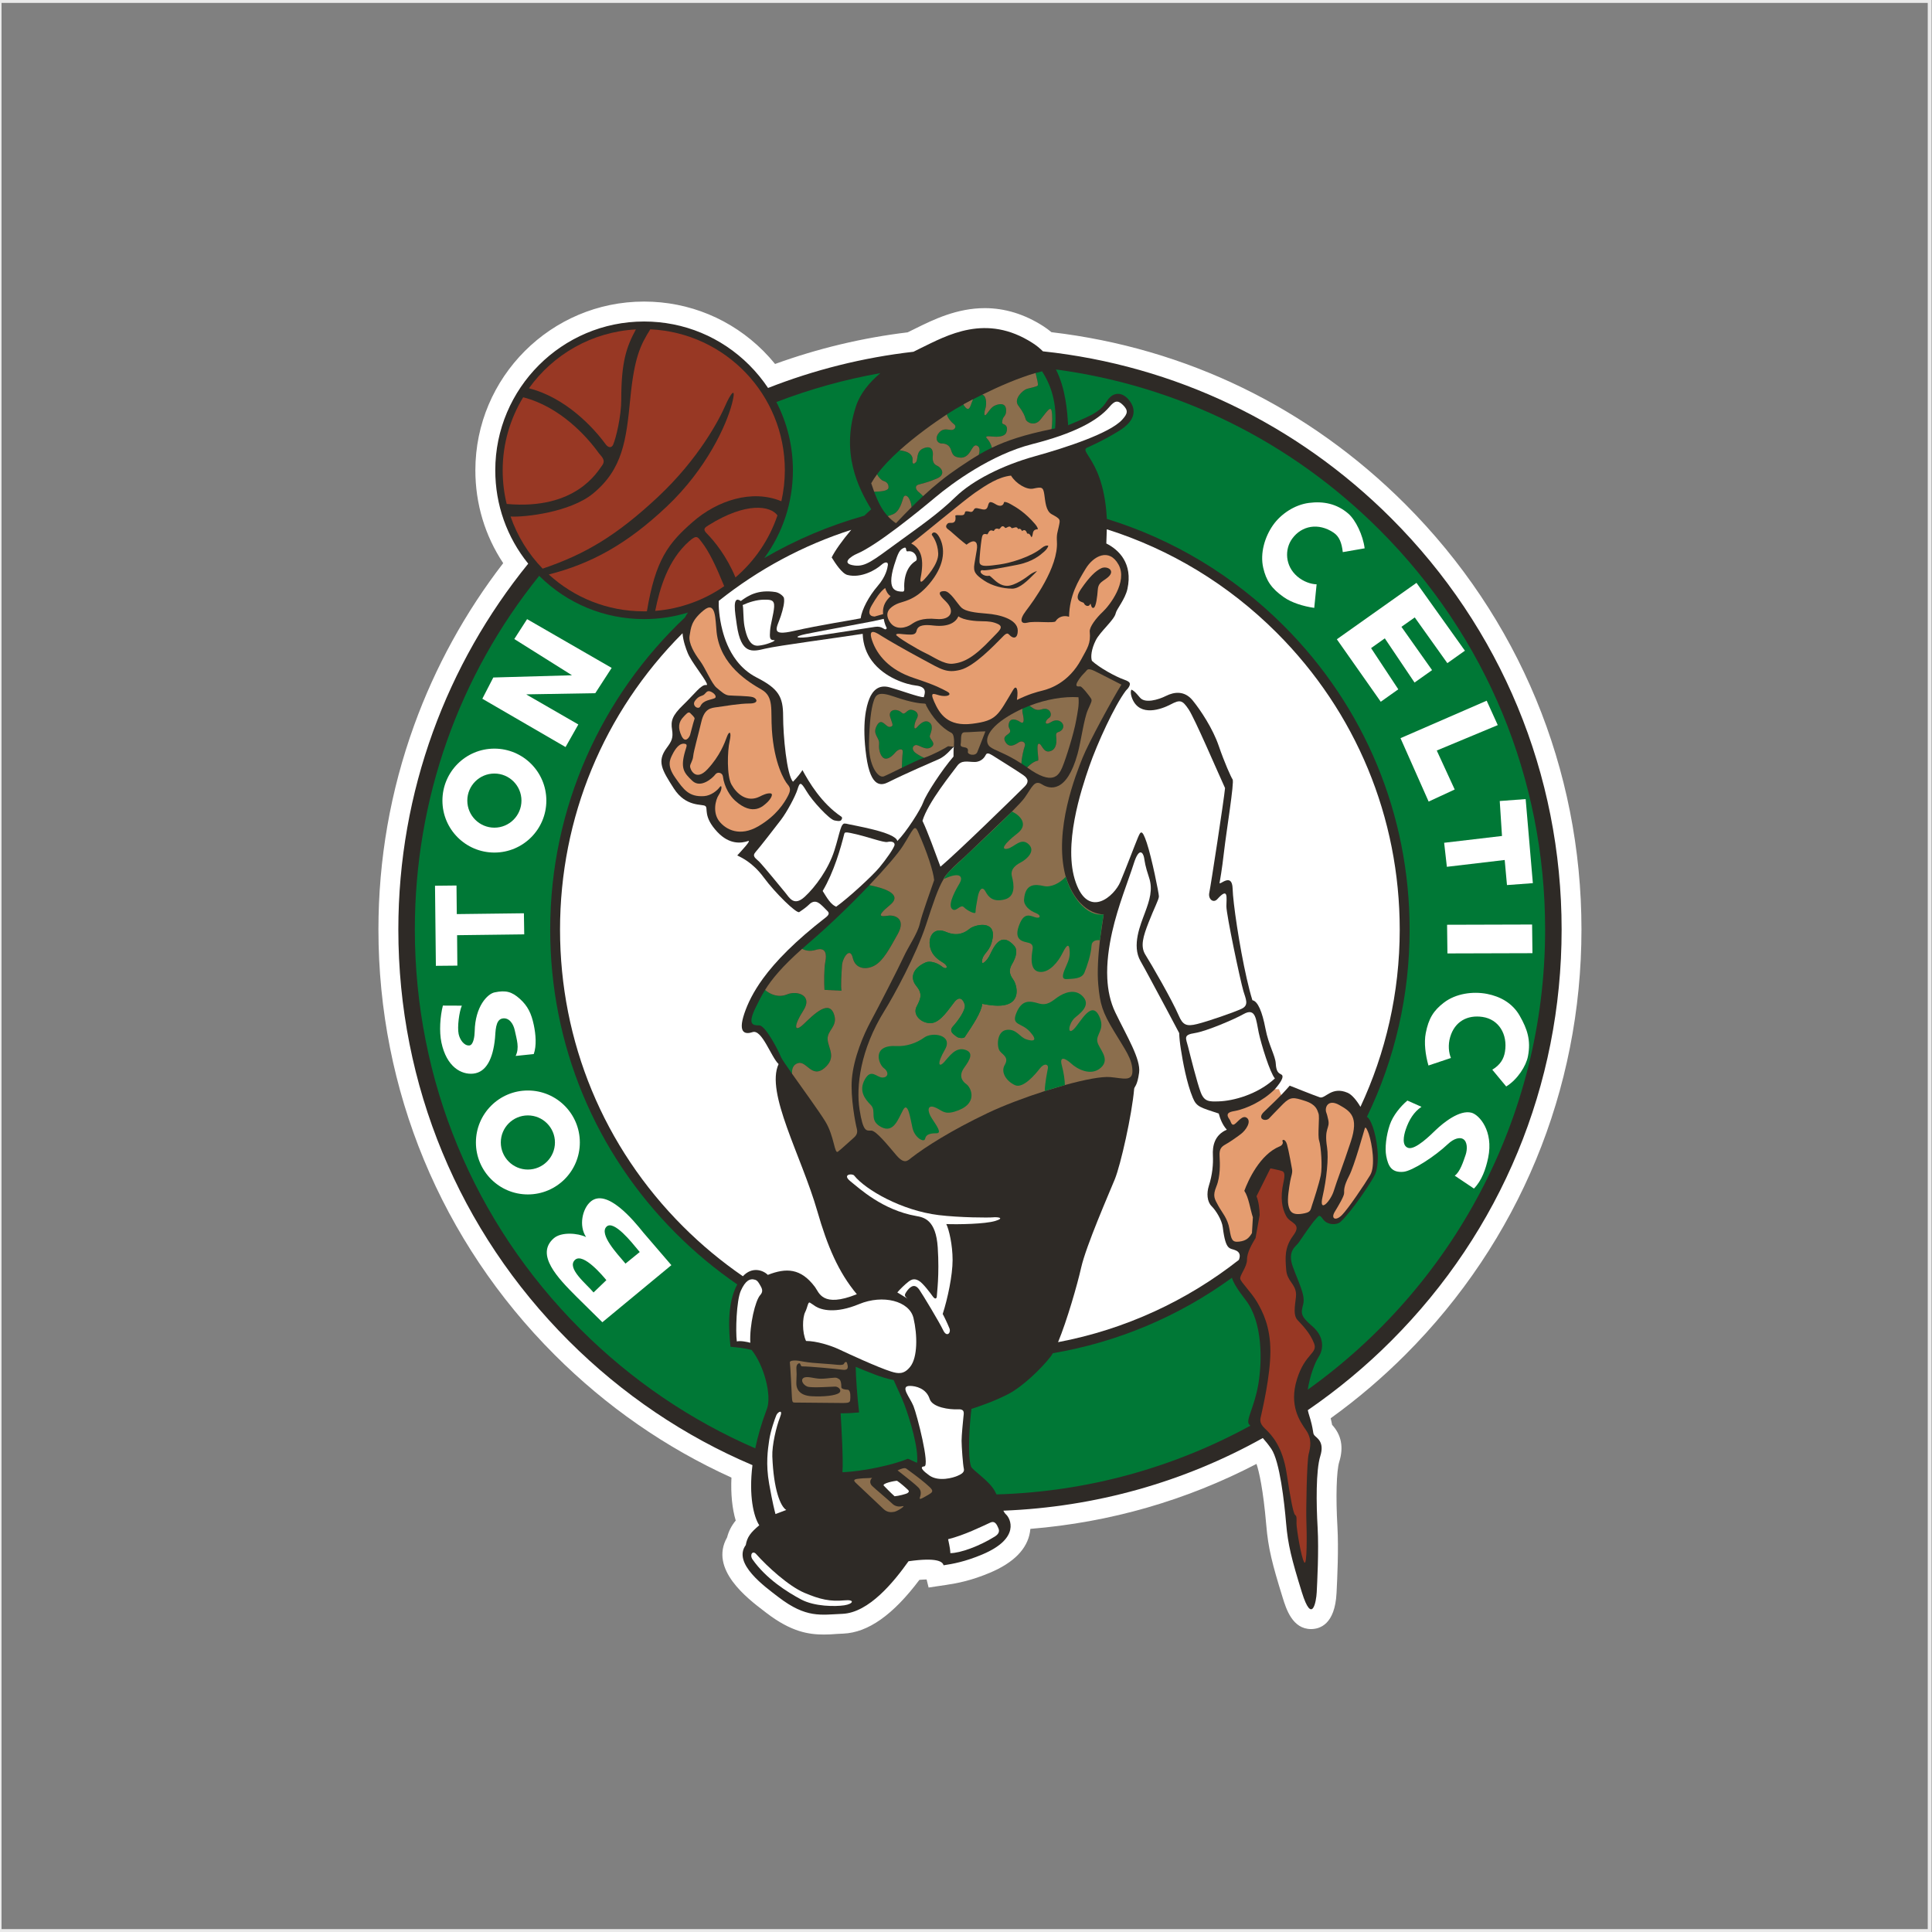 <?xml version="1.0" encoding="utf-8"?>
<!-- Generator: Adobe Illustrator 16.0.0, SVG Export Plug-In . SVG Version: 6.00 Build 0)  -->
<!DOCTYPE svg PUBLIC "-//W3C//DTD SVG 1.1//EN" "http://www.w3.org/Graphics/SVG/1.1/DTD/svg11.dtd">
<svg version="1.1" id="content" xmlns="http://www.w3.org/2000/svg" xmlns:xlink="http://www.w3.org/1999/xlink" x="0px" y="0px"
	 width="500px" height="500px" viewBox="0 0 500 500" enable-background="new 0 0 500 500" xml:space="preserve">
<rect x="0" y="0" width="500" height="500" fill="#808080" stroke="none"/>
<g id="bounds">
	<rect x="-0.1" y="0.25" fill="none" stroke="#EAEAEA" stroke-miterlimit="10" width="499.5" height="499.5"/>
</g>
<rect id="position" x="0.5" y="0.5" display="none" fill="none" stroke="#000000" width="499" height="499"/>
<g>
	<path fill="#FFFFFF" d="M213.245,423.017c-3.947,0-8.476-0.678-14.875-5.582l-0.572-0.438c-4.316-3.282-14.316-10.87-9.625-19.129
		c0.417-1.617,1.127-3.004,2.232-4.353c-0.923-3.095-1.303-6.919-1.109-11.114c-17.003-7.717-32.389-18.396-45.758-31.77
		c-29.407-29.403-45.6-68.494-45.6-110.076c0-18.133,3.108-35.912,9.235-52.836c5.467-15.104,13.221-29.213,23.055-41.974
		c-4.72-7.111-7.204-15.371-7.204-24.041c0-24.071,19.584-43.659,43.655-43.659c11.659,0,22.622,4.54,30.874,12.782
		c1.071,1.074,2.087,2.204,3.034,3.371c11.093-4.027,22.616-6.776,34.306-8.187l2.177-1.071c4.436-2.188,10.541-5.195,17.795-5.195
		c5.219,0,10.314,1.575,15.148,4.677c0.732,0.476,1.438,0.994,2.107,1.55c34.893,4.102,66.533,19.478,91.558,44.502
		c29.403,29.405,45.603,68.497,45.603,110.075c0,41.582-16.197,80.672-45.603,110.077c-5.964,5.969-12.449,11.486-19.302,16.42
		c0.176,0.702,0.289,1.26,0.369,1.697c2.426,2.632,3.021,5.834,1.848,9.598c-0.714,2.29-0.91,9.141-0.473,16.663
		c0.34,5.87-0.051,13.726-0.197,16.683l-0.031,0.623c-0.417,8.084-4.313,9.291-6.597,9.291c-4.812,0-6.432-5.222-7.304-8.021
		c-2.77-8.915-3.777-12.893-4.283-18.892c-0.783-9.168-1.863-13.875-2.527-15.83c-18.239,9.479-37.894,15.129-58.523,16.812
		c-0.025,0.285-0.057,0.566-0.107,0.849c-0.732,4.382-4.221,7.914-10.359,10.503c-4.73,1.997-8.337,2.708-11.248,3.141l-4.622,0.688
		l-0.521-2.089c-0.546,0.008-1.164,0.046-1.857,0.104c-6.835,9.09-13.295,13.645-19.719,13.913c-0.528,0.019-1.022,0.05-1.509,0.075
		C215.399,422.96,214.331,423.017,213.245,423.017z"/>
	<path fill="#FFFFFF" d="M404.146,240.563c0-40.206-15.666-78.001-44.092-106.432c-24.561-24.557-56.101-39.572-90.143-43.208
		c-0.789-0.787-1.676-1.512-2.682-2.155c-12.055-7.75-22.108-1.993-29.08,1.396c-0.502,0.243-1.088,0.534-1.748,0.871
		c-13.127,1.501-25.743,4.704-37.629,9.368c-1.404-2.103-3.028-4.088-4.853-5.92c-7.275-7.271-16.944-11.28-27.231-11.28
		c-21.234,0-38.511,17.279-38.511,38.516c0,8.896,3.004,17.335,8.523,24.156c-21.003,25.88-33.609,58.839-33.609,94.694
		c0,40.206,15.656,78.005,44.088,106.434c13.888,13.881,30.01,24.717,47.555,32.172c-0.979,7.955,0.314,13.354,1.764,15.565
		c-2.212,1.86-3.141,3.028-3.491,5.117c-3.491,4.771,5.001,10.823,8.489,13.495c7.171,5.498,10.943,4.54,16.521,4.307
		c6.893-0.287,13.382-8.375,17.107-13.611c7.445-1.047,8.837,0.115,9.072,1.045c2.33-0.345,5.584-0.93,10.005-2.793
		c10.053-4.232,7.212-9.42,6.17-10.352c-0.271-0.238-0.49-0.576-0.711-0.987c23.871-0.938,46.742-7.402,67.152-18.799
		c0.724,0.802,1.463,1.728,2.202,2.799c2.206,3.257,3.366,13.843,3.834,19.311s1.396,9.19,4.071,17.804
		c2.672,8.611,3.727,2.332,3.846,0c0.112-2.328,0.58-10.702,0.232-16.758c-0.354-6.047-0.468-14.771,0.695-18.497
		c1.162-3.715-0.93-4.65-1.516-5.348c-0.588-0.702,0-0.935-1.517-5.702c-0.079-0.268-0.151-0.544-0.204-0.825
		c7.654-5.254,14.895-11.237,21.595-17.946C388.48,318.574,404.146,280.775,404.146,240.563z"/>
	<path fill="#2E2A26" d="M404.146,240.563c0-40.206-15.666-78.001-44.092-106.432c-24.561-24.557-56.101-39.572-90.143-43.208
		c-0.789-0.787-1.676-1.512-2.682-2.155c-12.055-7.75-22.108-1.993-29.08,1.396c-0.502,0.243-1.088,0.534-1.748,0.871
		c-13.127,1.501-25.743,4.704-37.629,9.368c-1.404-2.103-3.028-4.088-4.853-5.92c-7.275-7.271-16.944-11.28-27.231-11.28
		c-21.234,0-38.511,17.279-38.511,38.516c0,8.896,3.004,17.335,8.523,24.156c-21.003,25.88-33.609,58.839-33.609,94.694
		c0,40.206,15.656,78.005,44.088,106.434c13.888,13.881,30.01,24.717,47.555,32.172c-0.979,7.955,0.314,13.354,1.764,15.565
		c-2.212,1.86-3.141,3.028-3.491,5.117c-3.491,4.771,5.001,10.823,8.489,13.495c7.171,5.498,10.943,4.54,16.521,4.307
		c6.893-0.287,13.382-8.375,17.107-13.611c7.445-1.047,8.837,0.115,9.072,1.045c2.33-0.345,5.584-0.93,10.005-2.793
		c10.053-4.232,7.212-9.42,6.17-10.352c-0.271-0.238-0.49-0.576-0.711-0.987c23.871-0.938,46.742-7.402,67.152-18.799
		c0.724,0.802,1.463,1.728,2.202,2.799c2.206,3.257,3.366,13.843,3.834,19.311s1.396,9.19,4.071,17.804
		c2.672,8.611,3.727,2.332,3.846,0c0.112-2.328,0.58-10.702,0.232-16.758c-0.354-6.047-0.468-14.771,0.695-18.497
		c1.162-3.715-0.93-4.65-1.516-5.348c-0.588-0.702,0-0.935-1.517-5.702c-0.079-0.268-0.151-0.544-0.204-0.825
		c7.654-5.254,14.895-11.237,21.595-17.946C388.48,318.574,404.146,280.775,404.146,240.563z"/>
	<path fill="#007836" d="M218.022,381.011c5.593-0.229,13.382-1.975,16.931-3.489c0.466,0.123,1.219,0.588,2.384,1.052
		c0.46-3.725-1.921-11.461-3.26-15.015c-0.886-2.354-1.747-3.952-2.791-6.397c-3.142-0.584-7.041-2.269-9.828-3.434
		c0,2.217,0.404,7.973,0.874,11.809c-1.161,0.113-2.792,0.23-4.778,0.23C217.789,369.96,218.261,377.52,218.022,381.011z"/>
	<path fill="#007836" d="M323.314,368.681c-1.051-1.048,1.281-4.311,2.324-10.355c1.043-6.043,1.159-16.175-3.257-21.873
		c-2.149-2.771-3.192-4.521-3.558-5.77c-13.783,10.021-29.572,16.674-46.356,19.527c-0.198,0.354-0.396,0.664-0.585,0.9
		c-2.438,3.145-7.209,7.677-10.701,9.541c-3.49,1.857-7.562,3.254-9.772,3.959c-0.464,3.721-1.068,12.029-0.112,14.891
		c0.354,1.043,4.654,3.608,6.163,6.4c0.158,0.291,0.298,0.576,0.437,0.854c23.74-0.688,46.078-7.051,65.703-17.793
		C323.505,368.864,323.397,368.763,323.314,368.681z"/>
	<path fill="#007836" d="M357.042,137.147c-22.938-22.938-52.149-37.306-83.767-41.528c2.525,5.012,2.925,10.77,3.154,14.438
		c4.533-1.98,8.021-3.028,9.893-6.052c1.857-3.025,4.423-2.442,6.047-0.234c1.63,2.21,1.63,5.001-2.674,7.677
		c-4.303,2.679-7.441,3.957-8.385,4.426c-0.93,0.462-0.106,1.277,0.941,3.024c1.039,1.744,3.701,6.055,4.184,15.123
		c0,0.087,0.006,0.179,0.006,0.266c17.104,5.263,32.781,14.65,45.795,27.663c21.005,21.001,32.572,48.936,32.572,78.641
		c0,17.062-3.832,33.532-11.051,48.45c0.96,0.492,2.27,3.873,2.71,8.326c0.233,2.326,0.117,4.886-0.578,6.515
		c-0.698,1.629-6.189,9.869-8.966,12.33c-1.042,0.935-3.494,0.818-4.537-0.693c-1.041-1.514-1.157-0.701-1.977,0.109
		c-0.815,0.818-3.604,4.888-4.299,5.937c-0.699,1.047-3.029,2.096-1.52,6.285c1.52,4.188,3.258,7.323,2.684,9.652
		c-0.586,2.324-0.814,3.025,2.317,5.704c3.147,2.667,3.033,5.927,1.634,8.021c-0.875,1.312-2.244,4.812-2.781,8.419
		c37.152-26.55,61.432-70.031,61.432-119.087C399.879,201.501,384.661,164.767,357.042,137.147z"/>
	<path fill="#007836" d="M189.054,348.55c-0.411-3.938-1.006-11.062,1.75-16.143c-5.612-3.857-10.924-8.254-15.844-13.18
		c-21.002-21.004-32.569-48.928-32.569-78.639c0-31.809,13.421-60.535,34.9-80.821c0.201-0.436,0.462-0.847,0.771-1.245
		c-3.633,1.119-7.454,1.7-11.368,1.7c-10.248,0-19.885-3.974-27.151-11.196c-20.848,25.873-32.184,57.837-32.184,91.541
		c0,39.062,15.214,75.796,42.839,103.42c13.245,13.242,28.585,23.617,45.263,30.848c0.645-3.109,1.608-6.521,3.019-10.225
		c1.281-3.381-0.698-11.171-3.96-15.247C192.777,348.901,190.57,348.668,189.054,348.55z"/>
	<path fill="#007836" d="M227.836,96.567c-9.235,1.632-18.237,4.145-26.91,7.485c2.792,5.396,4.277,11.411,4.277,17.66
		c0,8.282-2.604,16.168-7.411,22.72c8.048-4.688,16.731-8.405,25.892-10.967c0.595-0.58,1.189-1.142,1.788-1.66
		c-3.374-5.587-7.915-14.545-3.955-26.642C222.632,101.755,225.082,98.89,227.836,96.567z"/>
	<path fill="#FFFFFF" d="M286.314,140.651c3.259,1.63,6.898,5.174,5.467,11.751c-0.582,2.679-2.818,5.25-3.027,6.287
		c-0.344,1.744-4.008,4.707-5.174,7.032c-1.156,2.31-1.333,4.277-1.002,5.269c0.004,0.013,0.01,0.019,0.01,0.028
		c1.857,1.744,6.047,4.072,8.371,4.888c1.82,0.638,1.693,1.124,0.936,2.325c1.283,0.113,1.939,0.902,3.146,2.33
		c1.279,1.514,4.65,0.582,6.742-0.467c2.098-1.05,4.77-1.402,6.867,1.162c2.092,2.56,5.232,7.329,6.748,11.747
		c1.517,4.419,3.141,8.021,3.605,8.724c0.468,0.701-1.629,13.496-2.217,18.619c-0.582,5.119-1.043,7.338-1.16,8.146
		c-0.117,0.815,3.258-2.906,3.377,1.511c0.083,3.529,1.738,14.838,3.645,23.215c0.477,2.127,0.98,4.066,1.473,5.643
		c1.405,0.232,2.556,3.023,3.374,7.326c0.813,4.308,2.559,6.984,2.675,9.08c0.117,2.092,0.702,2.439,1.396,2.789
		c0.7,0.353,0.469,1.398-1.633,3.838c0.477,0.35,1.164,1.057,1.633,1.512c0.588-0.581,2.211-2.438,2.211-2.438
		s6.402,2.561,7.797,3.023c1.396,0.467,3.056-2.979,7.213-1.169c1.141,0.499,2.396,2.079,3.295,3.634
		c6.515-13.945,10.166-29.479,10.166-45.857c0-29.021-11.307-56.309-31.822-76.83c-12.523-12.522-27.562-21.602-43.984-26.784
		C286.4,138.573,286.314,140.086,286.314,140.651z"/>
	<path fill="#FFFFFF" d="M319.938,323.657c-1.621-0.81-2.684,0.365-3.488-6.047c-0.229-1.86-1.74-4.309-2.899-5.465
		c-1.17-1.162-1.306-3.342-0.708-5.238c0.929-2.912,1.168-5.582,1.052-7.91c-0.122-2.324,0.35-5.23,3.608-6.635
		c-1.166-1.273-1.748-2.902-2.096-4.182c-4.771-1.574-5.726-1.713-6.69-4.021c-1.624-3.87-2.628-9.532-3.106-12.61
		c-0.244-1.521-0.398-2.932-0.438-4.193c-1.531-2.896-4.923-9.313-7.545-14.135c-0.967-1.813-1.838-3.386-2.463-4.486
		c-2.328-4.068,0-9.42,1.162-12.566c1.16-3.137,2.098-5.927,1.042-9.072c-1.042-3.138-1.042-3.842-1.278-5.119
		c-0.23-1.279-1.279-2.903-2.67,1.513c-1.4,4.419-4.078,10.94-5.592,17.687c-0.859,3.838-1.457,8.016-1.26,12.049
		c0.152,3.074,0.766,6.063,2.069,8.777c3.029,6.283,6.632,12.104,6.163,15.592c-0.465,3.485-1.225,3.606-1.279,4.188
		c-0.58,6.748-3.49,19.662-5,23.383c-1.514,3.721-7.441,17.215-8.726,22.924c-0.979,4.361-3.668,13.709-5.968,19.258
		c17.41-3.292,33.369-10.74,46.789-21.292C321.019,325.069,320.952,324.163,319.938,323.657z"/>
	<path fill="#8B6E4D" d="M244.211,227.487c-1.498,2.502-2.68,6.143-4.544,11.822c-2.559,7.797-8.355,18.416-10.763,22.275
		c-6.269,10.071-7.384,19.605-6.452,25.547c0.924,5.895,1.742,5.463,3.023,5.463c1.281,0,4.419,3.95,6.516,6.4
		c2.093,2.438,2.911,1.395,3.956,0.578c3.365-2.619,10.122-6.979,19.663-11.518c4.065-1.936,9.488-3.99,14.771-5.689l5.203-1.549
		c5.084-1.408,9.525-2.27,11.781-2.065c3.32,0.298,5.818,1.279,5.705-1.751c-0.117-3.021-1.744-5.115-4.771-10.125
		c-3.021-4.997-3.607-6.979-4.074-12.096c-0.287-3.229-0.029-7.424,0.437-11.461l0.967-6.688c0,0-6.471,0.424-9.793-9.688
		c-0.037-0.107-0.067-0.213-0.101-0.319c-3.099-11.846,2.795-26.409,4.42-30.479c1.629-4.074,7.912-15.529,10.066-18.963
		c-1.162-0.586-4.246-2.148-5.935-3.03c-1.687-0.867-2.619-1.279-3.083-0.632c-0.471,0.632-1.049,0.988-1.86,2.147
		c-1.631,2.334-0.233,1.976,0.23,1.976c0.461,0,2.444,2.562,2.793,3.147c0.348,0.578,0,1.04-0.813,2.9
		c-1.068,2.438-1.744,8.022-2.675,11.403c-2.823,10.217-7.215,9.192-9.192,7.91c-1.983-1.283-2.56,0.694-4.535,3.487
		c-0.476,0.663-1.661,1.938-3.223,3.507l-11.96,11.459C244.267,226.427,244.211,227.487,244.211,227.487z"/>
	<path fill="#007836" d="M258.863,260.255c-2.098,0.115-4.656-0.475-4.656-0.475c-0.234,2.215-2.377,5.383-4.535,8.618
		c-0.232,0.341-1.51,0.341-2.096-0.12c-0.579-0.471-2.206-1.283-0.928-2.676c1.281-1.396,3.374-4.303,3.028-5.584
		c-0.351-1.281-1.278-2.446-2.676-0.703c-1.398,1.746-3.604,5.354-6.05,5.469c-2.444,0.119-4.884-2.094-3.723-4.303
		c1.165-2.211,1.513-3.374-0.114-5.355c-1.627-1.975-1.019-4.514,2.442-6.049c1.049-0.461,2.905,0,4.191,1.045
		c1.276,1.053,1.976,0,0.229-1.045c-1.747-1.043-3.142-2.328-3.371-4.65c-0.219-2.211,1.161-4.533,4.189-3.26
		c3.021,1.282,4.885,0.23,6.167-0.809c1.276-1.049,6.729-2.357,5.931,2.445c-0.584,3.479-2.207,3.605-2.679,5.461
		c-0.461,1.855,0.931,0.696,1.744-0.695c0.813-1.398,2.678-7.113,6.515-2.795c0.937,1.046,0.59,2.795-0.574,4.771
		c-1.162,1.978-0.232,3.144,0.461,4.188C263.053,254.782,264.67,259.927,258.863,260.255z"/>
	<path fill="#FFFFFF" d="M190.64,170.99c1.284,1.675,2.966,3.21,5.162,4.337c5.701,2.904,6.868,4.998,6.868,10
		c0,5.004,0.929,15.245,2.559,16.984c1.044-1.045,2.213-2.555,2.442-3.021c1.627,3.021,4.911,8.621,10.119,12.1
		c0.354,0.233,0.197,1.521,1.049,1.744c1.747,0.463,13.029,2.211,13.381,4.532c2.33-2.325,6.05-8.147,6.75-10.122
		c0.698-1.968,4.771-8.258,7.795-11.748c0-1.396,0-2.213,0.113-2.559c-0.815,0.697-2.09,2.441-3.957,3.253
		c-1.862,0.819-8.375,3.608-13.03,5.937c-1.626,0.814-4.534,1.748-5.7-6.748c-1.164-8.489,0-12.914,0.812-14.889
		c0.817-1.98,2.331-3.725,5.238-2.91c2.908,0.812,7.557,2.562,8.837,2.562c0.234-0.931,1.049-2.681-2.089-3.03
		c-2.236-0.246-8.061-1.908-11.367-6.422c-1.336-1.81-2.262-4.104-2.361-6.953c-6.629,1.046-21.875,3.029-25.249,3.841
		c-3.371,0.815-6.23,1.507-7.328-6.163c-0.466-3.261-1.281-7.796,1.045-6.17c1.863-1.396,4.439-3.036,8.958-2.322
		c0.831,0.129,1.859,0.824,2.183,1.469c0.253,1.131-0.229,2.973-0.783,4.695c-1.006,3.118-2.966,5.352,3.375,3.898
		c6.634-1.522,15.061-2.792,17.274-3.26c0.291-2.268,2.154-5.759,4.367-8.317c2.22-2.569,2.559-4.654,2.678-5.469
		c0.11-0.809-0.649-0.992-1.75,0c-1.281,1.162-5.118,3.491-8.724,2.562c-1.398-0.357-3.142-3.03-4.069-4.535
		c0.763-1.597,2.69-4.361,5.062-7.143c-12.387,3.973-23.98,10.174-34.293,18.397c-0.068,1.289,0.1,4.29,0.954,7.594
		C187.529,165.323,188.587,168.327,190.64,170.99z"/>
	<path fill="#FFFFFF" d="M198.712,329.938c4.772-1.857,8.531-1.771,12.211,3.146c1.049,1.396,1.864,5.466,10.825,1.857
		c-4.772-5.699-7.631-12.456-10.236-21.521c-4.124-14.322-13.44-30.604-10.014-38.041c-1.971-1.871-4.3-9.08-6.742-8.265
		c-1.644,0.55-3.957,0.581-2.098-4.888c0.842-2.459,2.222-5.438,4.83-9.015c3.187-4.362,8.224-9.608,16.347-15.887
		c0.699-0.585,0.818-1.032,0.35-1.507c-0.815-0.812-1.63-1.747-2.442-2.211c-0.82-0.471-1.631-0.234-2.33,0.464
		c-0.698,0.7-1.864,1.514-2.559,1.974c-0.698,0.471-6.285-4.994-9.193-8.959c-2.905-3.953-5.933-5.229-6.861-5.695
		c1.161-1.283,3.791-4.059,2.791-3.728c-1.744,0.585-4.803,0.972-7.913-2.324c-3.839-4.071-2.326-6.171-3.145-6.747
		c-0.815-0.584-5.004,0.352-8.143-4.535c-3.143-4.891-4.399-7.016-1.859-10.477c1.281-1.741,1.744-2.559,1.398-4.768
		c-0.354-2.215,0-3.604,2.905-6.402c2.908-2.785,4.655-5.344,5.933-5.117c1.016,0.189-1.925-3.506-3.707-6.306
		c-0.463-0.751-0.846-1.421-1.062-1.952c-0.46-1.128-1.188-3.064-1.359-5.149c-20.438,20.506-31.699,47.734-31.699,76.696
		c0,29.025,11.303,56.307,31.826,76.824c4.813,4.815,10.002,9.108,15.496,12.889C194.65,327.707,197.48,328.712,198.712,329.938z"/>
	<path fill="#983824" d="M136.891,100.486c9.54,2.442,16.686,10.153,19.823,14.456c0.799,1.096,1.63,0.935,1.98,0.117
		c0.739-1.728,2.088-7.331,2.088-11.633c0-9.773,1.34-13.638,3.786-18.173C153.158,85.876,143.147,91.744,136.891,100.486z"/>
	<path fill="#983824" d="M131.128,130.422c17.918,1.626,23.493-8.383,24.654-9.896c1.162-1.512-0.232-2.442-0.815-3.259
		c-3.096-4.334-10.028-12.004-19.571-14.45c-3.345,5.519-5.305,11.966-5.305,18.888
		C130.091,124.711,130.446,127.628,131.128,130.422z"/>
	<path fill="#983824" d="M202.213,129.719c-7.56-3.141-16.53-0.236-22.929,5.352c-6.402,5.581-9.653,9.869-11.866,23.135
		c-0.272,0.006-0.543,0.006-0.818,0.006c-9.479,0-18.087-3.608-24.576-9.537c10.937-2.787,20.153-7.789,30.512-17.565
		c10.356-9.773,15.472-21.172,16.87-26.527c1.398-5.35-0.586-2.211-1.63,0.231c-1.621,3.781-6.982,13.961-17.566,23.854
		c-10.587,9.888-18.727,14.767-29.776,18.494c-3.691-3.791-6.532-8.385-8.302-13.489c3.725,0.229,15.451-1.12,21.325-5.933
		c7.718-6.331,8.609-13.847,9.656-24.553c1.045-10.701,2.617-13.884,5.176-17.958c19.38,0.883,34.825,16.874,34.825,36.47
		C203.113,124.462,202.796,127.14,202.213,129.719z"/>
	<path fill="#983824" d="M201.204,133.381c-1.744-2.443-7.964-3.617-17.848,2.559c-0.93,0.584-1.571,0.989-0.464,2.093
		c2.089,2.096,5.236,6.06,7.449,11.406C195.283,145.21,199.083,139.676,201.204,133.381z"/>
	<path fill="#983824" d="M187.424,151.701c-2.09-5.118-3.837-8.839-5.813-11.398c-1.068-1.377-1.278-1.976-3.259-0.229
		c-5.498,4.853-7.621,12.205-8.785,18.021C176.172,157.564,182.279,155.283,187.424,151.701z"/>
	<path fill="#E59D70" d="M177.42,192.544c-1.51-0.473-2.671,1.274-3.374,2.672c-0.698,1.396-1.51,2.908,0.703,6.045
		c2.208,3.152,3.581,5.019,7.446,4.777c1.86-0.12,3.487-1.518,4.067-2.332c0.584-0.809,0.701,0.588-0.228,1.984
		c-0.929,1.39-1.627,4.648,0.114,6.857c1.747,2.209,5.353,4.07,10.122,1.285c4.772-2.797,6.751-6.174,7.563-7.684
		c0.815-1.518,0.815-2.211,0-3.143c-0.812-0.935-3.489-5.363-4.069-14.082c-0.35-5.236,0.583-8.607-2.679-10.463
		c-3.254-1.871-10.711-6.271-11.632-14.896c-0.347-3.264-0.117-8.261-3.375-5.588c-3.26,2.676-3.26,4.536-3.606,6.514
		c-0.352,1.983,1.281,4.656,2.676,6.521c1.393,1.856,3.025,5.934,4.306,6.979c1.278,1.046,2.09,1.854,3.14,1.979
		c1.049,0.113,5.238,0.113,6.279,0.465c1.049,0.352,1.63,1.631-0.929,1.631c-2.557,0-6.514,0.693-8.261,0.929
		c-1.744,0.229-3.371,0.347-4.186,3.847c-0.818,3.479-1.981,7.557-2.096,8.836c-0.114,1.277-0.812,1.975-0.812,2.676
		c0,0.697,1.393,4.072,4.535,0.697c3.137-3.373,4.418-6.744,5-8.377c0.583-1.629,1.281-1.399,0.699,1.158
		c-0.579,2.562-0.754,8.963,0.465,11.178c1.315,2.367,3.97,4.816,7.334,3.141c0.7-0.354,1.861-0.936,2.792-0.821
		c0.931,0.12-0.175,1.75-0.993,2.451c-0.812,0.694-3.488,3.659-8.198-0.589c-1.167-1.041-2.779-3.373-3.14-6.275
		c-0.121-0.936-1.401-1.285-1.978-0.471c-0.588,0.814-3.727,3.725-5.936,1.63c-2.213-2.095-3.128-3.254-1.859-7.677
		C177.534,193.591,177.99,192.716,177.42,192.544z"/>
	<path fill="#E59D70" d="M179.75,186.028c-0.502,1.504-0.932,3.486-1.161,4.188c-0.234,0.695-1.282,2.215-2.213,0.23
		c-0.925-1.975-0.88-3.534,0.582-5.004c0.466-0.465,1.159-1.395,1.632-0.934C179.052,184.979,179.867,185.677,179.75,186.028z"/>
	<path fill="#E59D70" d="M184.984,180.677c-0.958,0.476-3.005,0.476-3.721,2.088c-0.469,1.051-2.325-0.108-1.396-1.396
		c0.927-1.278,1.63-1.162,2.211-1.521c0.583-0.338,0.817-1.383,1.978-0.81C185.217,179.628,185.454,180.442,184.984,180.677z"/>
	<path fill="#E59D70" d="M261.648,123.087c-3.252,0.346-6.275,2.33-9.308,4.421c-3.026,2.091-13.957,11.284-16.519,13.142
		c2.676,1.399,3.374,4.189,2.445,8.845c-0.207,1.03,0,1.396,0.7,0.695c0.698-0.695,3.956-4.183,3.843-6.976
		c-0.12-2.792-1.401-4.423-1.635-4.772c-0.229-0.352,0.932-1.747,2.216,1.161c1.278,2.905,0.926,6.981-2.908,11.521
		c-3.84,4.534-6.865,4.414-8.495,5.229c-1.624,0.818-3.254,2.095-1.745,4.536c1.512,2.448,4.42,1.517,5.584,0.702
		s2.791-1.747,6.519-1.396c3.72,0.344,4.958-2.019,2.445-4.536c-0.818-0.815-2.911-2.679-0.353-2.679
		c1.516,0,3.374,3.374,4.421,4.309c1.049,0.929,3.375,1.279,6.519,1.513c3.142,0.228,8.022,1.396,8.022,4.42
		c0,1.857-1.002,2.4-2.332,0.928c-0.518-0.581-1.264,0.338-1.855,0.929c-1.979,1.98-7.038,7.339-10.644,8.264
		c-3.606,0.931-4.946-0.115-9.717-2.675c-4.77-2.56-9.187-5.118-10.464-5.933c-1.278-0.815-3.96-2.68-2.679,1.045
		c1.281,3.719,4.426,7.562,10.707,9.654c6.282,2.09,7.211,2.789,8.604,3.483c1.398,0.704,0.586,1.403-1.276,1.165
		c-1.618-0.197-3.375-1.621-1.978,1.516c1.398,3.143,3.488,6.514,9.896,5.701c6.391-0.81,6.578-2.17,10.58-8.836
		c0.693-1.168,1.398-0.349,0.938,2.674c3.137-1.516,4.877-1.979,6.74-2.448c1.867-0.466,6.7-2.095,9.893-8.021
		c1.631-3.028,2.508-4.067,2.213-7.214c-0.112-1.172,1.629-3.491,3.377-5.121c1.746-1.624,6.512-7.796,4.074-12.213
		c-2.449-4.421-6.52-2.211-8.498,1.049c-1.977,3.257-4.188,6.862-4.308,12.447c-1.396-0.461-2.817,0.051-3.487,1.163
		c-0.349,0.581-5.473-0.117-7.215,0.348c-1.744,0.467-2.318-0.584-0.463-3.026c1.865-2.442,8.416-11.291,8.024-17.916
		c-0.114-1.976,0.147-2.344,0.468-3.838c0.402-1.922,0.588-1.955-1.807-3.262c-1.551-0.852-1.65-3.272-1.924-5.121
		c-0.291-1.973-0.67-1.982-2.896-1.51C265.693,126.81,262.93,125.177,261.648,123.087z"/>
	<path fill="#E59D70" d="M248.042,159.497c-0.64,1.454-2.396,2.85-6.46,2.389c-2.035-0.234-4.023-0.259-4.363,1.336
		c-0.23,1.108-1.155,1.042-2.444,0.989c-1.337-0.061-2.791-0.405-2.853,0.063c-0.058,0.461,5.708,3.892,7.622,4.764
		c1.922,0.878,4.719,2.951,6.981,2.735c3.028-0.29,5.661-1.781,10.12-6.513c1.844-1.95,3.313-2.97,1.569-3.785
		c-1.185-0.549-2.385-0.695-3.955-0.695C252.693,160.78,249.32,160.547,248.042,159.497z"/>
	<path fill="#E59D70" d="M226.342,159.561c-1.572-0.063-1.743-1.226-0.695-2.97c1.041-1.744,2.035-3.371,3.433-4.422
		c0.229,0.758,0.701,1.688,1.395,2.094c-0.929,0.988-2.158,2.224-1.929,4.672L226.342,159.561z"/>
	<g>
		<path fill="#2E2A26" d="M261.756,152.332c-1.996,0-4.958-0.651-7.085-2.094c-2.146-1.473-2.866-2.183-2.485-4.351
			c0.229-1.344,0.352-2.072,0.432-2.563c0.064-0.359,0.101-0.602,0.15-0.87c0.184-1.022,0.119-1.695-0.186-2.057
			c-0.164-0.197-0.391-0.299-0.661-0.299c-0.45,0-1.03,0.283-1.792,0.867c-1.226-0.922-2.39-1.954-3.254-2.716
			c-0.667-0.596-1.151-1.022-1.453-1.226c-0.241-0.16-0.534-0.417-0.565-0.734c-0.025-0.24,0.099-0.499,0.379-0.777
			c0.164-0.165,0.38-0.2,0.679-0.2l0.136,0.003h0.139c0.207,0,0.599,0,0.853-0.297c0.25-0.287,0.311-0.771,0.197-1.562
			c0.008-0.049,0.091-0.133,0.619-0.133c0.139,0,0.284,0.003,0.427,0.009c0.155,0.006,0.3,0.013,0.433,0.013
			c0.301,0,0.487-0.032,0.625-0.099c0.258-0.126,0.33-0.379,0.371-0.571c0.068-0.251,0.095-0.358,0.492-0.358
			c0.228,0,0.529,0.049,0.896,0.142c0.066,0.016,0.133,0.025,0.196,0.025c0.378,0,0.564-0.3,0.701-0.517l0.062-0.111
			c0.151-0.226,0.291-0.346,0.617-0.346c0.071,0,0.166,0.007,0.256,0.022c0.315,0.055,0.594,0.12,0.84,0.181
			c0.334,0.081,0.629,0.155,0.888,0.155c0.685,0,0.899-0.517,1.002-0.905c0.208-0.787,0.367-1.022,0.688-1.022
			c0.276,0,0.692,0.171,1.237,0.504c0.478,0.298,0.884,0.444,1.231,0.444c0.544,0,0.916-0.336,1.035-0.929
			c0-0.016,0.015-0.055,0.164-0.055c0.346,0,0.955,0.231,1.592,0.605l0.316,0.182c1.09,0.621,3.354,1.912,5.944,4.93
			c0.592,0.689,0.76,1.216,0.722,1.336c-0.014-0.003-0.025-0.003-0.041-0.003c-0.048,0-0.106,0.009-0.162,0.019
			c-0.396,0.062-0.99,0.152-1.11,1.145c-0.067,0.547-0.24,0.87-0.325,0.919c0-0.018-0.085-0.079-0.205-0.324
			c-0.158-0.314-0.367-0.63-0.72-0.63c-0.076,0-0.14,0.013-0.183,0.025c-0.026-0.042-0.063-0.123-0.132-0.291
			c-0.055-0.153-0.229-0.619-0.659-0.619c-0.209,0-0.382,0.117-0.504,0.201c-0.021,0.014-0.048,0.033-0.064,0.046
			c-0.071-0.17-0.249-0.602-0.67-0.602c-0.104,0-0.196,0.027-0.266,0.052c-0.031,0.006-0.062,0.019-0.087,0.022
			c0-0.009-0.03-0.055-0.079-0.161c-0.082-0.188-0.252-0.296-0.474-0.296c-0.164,0-0.335,0.056-0.524,0.114
			c-0.201,0.062-0.365,0.111-0.492,0.111c-0.101,0-0.127-0.033-0.15-0.071c-0.158-0.295-0.398-0.336-0.523-0.336
			c-0.203,0-0.394,0.099-0.578,0.197c-0.144,0.074-0.311,0.164-0.42,0.164c-0.027,0-0.09,0-0.185-0.12
			c-0.065-0.081-0.256-0.331-0.536-0.331c-0.277,0-0.443,0.221-0.574,0.404l-0.063,0.074c-0.132,0.179-0.222,0.244-0.328,0.244
			c-0.048,0-0.097-0.01-0.151-0.032c-0.149-0.058-0.283-0.083-0.402-0.083c-0.404,0-0.588,0.295-0.688,0.454
			c-0.096,0.159-0.114,0.162-0.146,0.162c-0.025,0-0.09-0.003-0.202-0.055c-0.146-0.065-0.277-0.098-0.399-0.098
			c-0.466,0-0.662,0.408-0.796,0.673c-0.131,0.278-0.188,0.349-0.272,0.349c-0.028,0-0.055-0.003-0.09-0.012
			c-0.187-0.051-0.338-0.071-0.472-0.071c-0.655,0-0.743,0.556-0.846,1.145c-0.013,0.101-0.032,0.21-0.056,0.327
			c-0.162,0.941-0.584,4.837-0.521,5.839c0.058,0.932,1.274,0.932,1.731,0.932c0.863,0,2.045-0.158,3.502-0.364
			c2.865-0.397,8.129-1.982,10.853-4.25c0.701-0.583,1.24-0.643,1.438-0.643c0.166,0,0.252,0.038,0.266,0.057
			c0.027,0.139-0.307,0.877-0.988,1.457c-0.07,0.059-0.146,0.124-0.23,0.201c-0.85,0.747-2.836,2.5-6.846,3.281
			c-3.838,0.749-7.373,1.418-8.563,1.418c-0.16,0-0.231-0.013-0.263-0.019c-0.069-0.019-0.133-0.025-0.195-0.025
			c-0.198,0-0.354,0.095-0.41,0.262c-0.079,0.212,0.038,0.471,0.335,0.718c0.373,0.315,0.915,0.508,1.429,0.508
			c0.157,0,0.312-0.016,0.467-0.054c0.135,0.006,0.558,0.398,0.867,0.682c0.825,0.777,2.07,1.946,3.726,1.946
			c2.073,0,5.075-2.23,5.944-2.918c0.396-0.31,1.308-0.771,1.828-0.923c-0.089,0.108-0.223,0.259-0.431,0.471l-0.149,0.152
			c-1.912,1.918-3.888,3.892-5.812,3.946C261.914,152.332,261.84,152.332,261.756,152.332L261.756,152.332z"/>
	</g>
	<path fill="#2E2A26" d="M286.314,149.726c-1.344,0.954-2.094,1.279-2.211,2.91c-0.113,1.627-0.438,4.404-1.041,4.653
		c-0.797,0.325-0.686-1.51-0.932-0.935c-0.355,0.818-1.346,0.471-1.637-0.288c-0.126-0.329-3.021-0.294-0.697-3.667
		c2.105-3.055,3.727-4.654,5.234-5.352C286.549,146.353,289.107,147.745,286.314,149.726z"/>
	<path fill="#E59D70" d="M343.265,287.997c-0.536-1.365,0.405-3.664,3.314-2.038c2.909,1.634,5.117,3.03,3.028,9.431
		c-2.096,6.396-3.604,10.115-4.419,12.795c-0.815,2.674-3.958,6.048-2.909,1.512c1.046-4.533,1.605-10.021,1.159-12.795
		c-0.811-5.118,0.835-4.818,0.298-7.155C343.564,289.021,343.457,288.483,343.265,287.997z"/>
	<path fill="#E59D70" d="M354.262,293.524c0.838,2.516,1.744,8.26,0.347,10.584c-1.396,2.326-5.699,8.723-7.323,10.355
		c-1.633,1.628-2.91,0.93-1.873-0.818c1.052-1.74,2.447-4.065,2.447-4.885c0-0.814-0.116-1.742,1.277-4.422
		c1.396-2.672,3.84-11.634,4.076-12.33C353.439,291.314,354.027,292.827,354.262,293.524z"/>
	<path fill="#E59D70" d="M324.244,315.046c-0.699-2.092-1.049-5.117-2.212-6.861c0.929-2.561,3.997-9.439,9.191-11.521
		c0.575-0.229,0.931-0.817,0.698-1.276c-0.232-0.473,0.695-0.815,1.16,0.809c0.467,1.633,1.281,6.287,1.281,6.287
		c0.229,1.045-0.233,1.854-0.469,3.26c-0.229,1.396-0.812,4.533-0.465,6.16c0.346,1.629,0.931,2.795,4.188,2.097
		c1.637-0.354,1.517-0.821,1.975-2.217c0.473-1.394,1.75-5.353,2.215-7.563c0.47-2.207,0.062-7.619-0.405-9.01
		c-0.467-1.396,0.18-6.113-0.176-7.041c-0.348-0.936-0.581-2.322-3.489-3.258c-2.909-0.932-3.721-1.163-5.699,0.812
		c-1.98,1.979-2.676,2.789-3.607,3.725c-0.932,0.928-3.257,0.113-1.277-1.744c1.975-1.857,3.842-3.725,4.416-4.314l-0.578-1.51
		h-1.055c-3.143,3.146-7.322,5.004-10.12,5.59c-1.05,0.217-3.024,0.35-1.628,2.211c0.354,0.471,0.467,1.752,1.279,1.283
		c0.814-0.474,2.092-2.562,3.255-1.633c1.169,0.926-0.226,3.145-1.63,4.189c-1.391,1.045-2.904,2.088-3.956,2.668
		c-1.042,0.588-1.627,1.17-1.51,3.031c0.116,1.855,0.23,5.232-0.815,7.795c-1.052,2.562-0.467,3.258,0.469,5.002
		c0.93,1.744,2.444,3.26,2.905,6.049c0.47,2.79,0.698,3.492,2.562,3.258c1.863-0.229,2.562-1.043,3.26-2.211L324.244,315.046z"/>
	<path fill="#983824" d="M324.939,320.397c-0.812,1.396-2.214,3.605-2.214,5.588c0,1.979-1.975,4.075-1.741,5.004
		c0.232,0.929,2.792,3.375,4.312,5.93c1.504,2.562,3.479,6.4,3.479,12.797c0,6.404-2.092,15.123-2.325,16.286
		c-0.233,1.169-0.81,2.103,0.937,3.729c1.743,1.632,4.535,4.652,5.584,11.513c1.049,6.867,1.744,10.475,2.215,10.826
		c0.474,0.352,0.348,0.929,0.348,2.208c0,1.282,1.162,8.61,1.977,10.015c0.815,1.396,0.694-7.914,0.582-10.592
		c-0.117-2.676,0.112-15.471,0.58-17.329c0.468-1.863,0.929-3.961-0.697-6.282c-1.627-2.329-4.42-6.402-2.32-13.146
		c2.091-6.755,5.465-6.628,4.416-9.309c-1.051-2.68-2.906-4.534-4.305-6.047c-1.397-1.517-0.29-5.118-0.348-6.634
		c-0.119-2.799-2.33-3.264-2.562-6.4c-0.231-3.146-0.464-5.697,1.86-8.84c2.328-3.143-0.812-3.027-1.86-5.004
		c-1.052-1.977-1.606-4.624-0.696-8.725c0.465-2.094,0.232-2.68-0.354-2.907c-0.575-0.233-3.025-0.701-3.025-0.701l-3.6,7.216
		c0.584,1.396,0.812,3.49,0.812,4.885L324.939,320.397z"/>
	<g>
		<path fill="#FFFFFF" d="M291.318,178.812c-2.867,3.822-7.328,13.5-9.422,19.546c-2.098,6.056-6.865,20.475-3.488,30.015
			c3.367,9.541,10.006,3.487,11.521-0.12c1.51-3.601,3.842-9.771,4.527-11.395c0.703-1.634,1.053-2.562,2.332,1.28
			c1.279,3.84,3.134,13.025,3.134,13.842s-1.278,3.146-2.666,6.748c-1.396,3.605-2.212,6.168-0.819,8.379
			c1.398,2.211,6.869,11.634,8.609,15.703c1.05,2.445,1.977,2.908,4.771,2.209c2.792-0.689,9.54-3.023,11.519-3.953
			c1.98-0.928,1.048-2.562,0.465-4.533c-0.877-3.014-4.414-19.781-4.414-21.986c0-2.212,0.596-5.111-2.331-1.865
			c-1.043,1.164-2.438,0-2.095-1.629c0.354-1.631,3.842-24.32,4.078-27.104c-1.98-4.311-7.797-17.918-9.421-20.363
			c-1.637-2.439-2.215-2.559-4.659-1.275c-2.438,1.275-7.899,3.242-9.892-1.396c-0.344-0.82-0.926-2.679,0.468-2.913l-1.043-0.35
			C292.488,177.647,291.667,178.345,291.318,178.812z"/>
		<path fill="#FFFFFF" d="M321.796,262.466c-2.164,1.238-9.53,4.412-12.558,4.887c-3.109,0.479-2.332,1.275-1.75,3.604
			c0.581,2.326,2.328,9.308,3.26,11.746c0.933,2.449,2.209,2.408,4.65,2.332c3.725-0.112,10.008-1.744,14.541-5.935
			c-1.279-1.517-3.521-8.765-4.184-11.864C325.055,263.97,325.055,260.603,321.796,262.466z"/>
		<path fill="#FFFFFF" d="M255.133,195.335c-0.225,0.469-1.04,1.863-2.902,1.863c-1.854,0-3.374-0.588-4.538,1.045
			c-1.158,1.625-7.56,9.422-8.958,14.188c1.398,2.912,3.261,8.153,4.655,11.873c4.536-3.838,19.021-17.976,21.752-20.711
			c1.049-1.043,1.164-1.972-0.346-3.021c-1.514-1.058-7.098-4.542-8.025-5.124C255.843,194.866,255.373,194.866,255.133,195.335z"/>
		<path fill="#FFFFFF" d="M218.492,215.812c-0.896,3.582-2.673,9.889-5.587,14.771c1.161,1.86,2.096,3.49,3.491,4.075
			c3.257-2.325,9.422-8.031,11.166-10.129c1.748-2.092,3.958-5.227,3.958-5.934c0-0.693-0.812-0.93-1.858-0.693
			c-1.047,0.229-5.356-1.488-9.539-2.326C218.955,215.345,218.607,215.345,218.492,215.812z"/>
		<path fill="#FFFFFF" d="M215.936,212.323c-1.281-0.26-5.704-5.004-7.214-7.562c-1.515-2.562-1.747-2.332-2.33-0.467
			c-0.581,1.86-2.791,5.934-4.302,7.91c-1.517,1.971-5.467,7.096-6.518,8.262c-1.052,1.166,0,1.627,0.931,2.562
			c0.932,0.929,5.704,6.74,6.749,8.023c1.047,1.278,2.211,3.604,4.998,1.045c2.798-2.562,6.168-7.211,7.687-11.981
			c1.51-4.772,1.621-7.278,2.902-6.979l0.058-0.996l-0.346-0.578l-0.696-0.582c0.172,0.404,0.172,0.754-0.115,1.221
			C217.442,212.665,216.511,212.431,215.936,212.323z"/>
	</g>
	<g>
		<path fill="#FFFFFF" d="M287.131,105.289c-3.134,3.701-9.427,6.977-20.01,9.653c-10.588,2.679-20.712,10.122-25.015,13.729
			c-4.309,3.603-15.159,12.486-20.357,14.656c-1.398,0.583-4.368,2.555-0.583,3.025c2.789,0.35,4.766-1.281,10.818-5.702
			c6.053-4.42,10.746-7.609,15.36-12.093c4.308-4.192,12.091-8.149,20.472-10.474c8.377-2.33,19.382-5.985,22.567-9.427
			c1.517-1.627,1.634-2.443,0.24-3.84C289.227,103.426,288.414,103.774,287.131,105.289z"/>
		<path fill="#FFFFFF" d="M233.731,141.876c-0.91,0.498-1.278,1.044-2.327,4.417c-1.041,3.374-0.93,5.352-0.057,6.167
			c0.63,0.594,1.565,0.642,2.034,0.642c0.346,0,0.698,0.117,0.643-0.875c-0.064-0.991-0.126-5.202,3.022-7.095
			c0.585-0.35-0.075-2.788-2.149-2.442C234.197,142.808,234.898,141.238,233.731,141.876z"/>
	</g>
	<g>
		<path fill="#FFFFFF" d="M197.781,155.195c1.632,0,2.679,0,2.563,1.857c-0.114,1.861-0.932,4.42-1.049,6.17
			c-0.117,1.744-0.117,2.441,0.935,2.441c1.038,0-1.518,1.046-2.911,1.28c-1.396,0.23-3.546,1.033-4.655-4.888
			c-0.348-1.86-0.228-4.77-0.463-5.468C193.711,155.893,195.792,155.195,197.781,155.195z"/>
		<path fill="#FFFFFF" d="M228.706,160.161c0.432,2.35,1.075,2.306,0.605,2.65c-0.465,0.348-0.951-0.881-2.852-0.581
			c-1.802,0.291-16.459,2.562-17.508,2.675c-3.254,0.348-3.433-0.177-0.404-0.814c3.025-0.638,14.088-2.654,17.388-3.314
			L228.706,160.161z"/>
	</g>
	<g>
		<path fill="#FFFFFF" d="M211.047,338.081c1.511,0.93,5.118,1.977,11.284-0.58c6.165-2.562,13.026-0.816,14.078,3.602
			c1.044,4.427,1.087,10.126-0.815,12.566c-1.632,2.092-3.141,1.863-5.002,1.281c-3.377-1.061-11.169-4.652-13.379-5.705
			c-2.213-1.049-5.936-2.207-8.612-2.207c-1.049-2.215-0.932-6.051-0.232-7.453c0.701-1.396,0.701-2.793,1.281-2.438
			C210.232,337.503,211.047,338.081,211.047,338.081z"/>
		<path fill="#FFFFFF" d="M235.481,358.673c1.51,0,4.244,0.64,5.117,3.38c0.695,2.214,5.23,2.782,7.21,2.674
			c1.977-0.112,1.63,0.929,1.514,2.092c-0.115,1.163-0.466,4.654-0.466,6.046c0,1.404,0.346,6.284,0.583,7.216
			c0.232,0.929-0.583,1.403-1.63,1.864c-1.042,0.467-4.885,1.627-7.327-0.117c-1.284-0.922-2.794-2.215-1.281-2.328
			c1.515-0.117-1.856-13.268-2.788-15.594C235.481,361.585,232.796,358.673,235.481,358.673z"/>
		<path fill="#FFFFFF" d="M195.456,331.214c0.624,0.209,0.935,0.821,1.398,1.629c0.469,0.815,0.624,1.521-0.114,2.329
			c-1.281,1.405-2.791,7.797-2.562,12.337c-0.812-0.232-2.556-0.585-3.488-0.348c-0.349-2.566-0.115-10.584,1.045-13.146
			C192.896,331.46,194.058,330.753,195.456,331.214z"/>
		<path fill="#FFFFFF" d="M195.688,402.186c2.898,3.261,8.379,8.265,12.448,10.015c4.077,1.737,6.751,2.318,10.355,1.971
			c2.917-0.282,2.325,0.932,0,1.283c-2.327,0.344-7.677,0.344-11.164-1.517c-3.494-1.864-9.029-5.306-12.567-10.354
			C193.945,402.416,194.761,401.144,195.688,402.186z"/>
		<path fill="#FFFFFF" d="M256.301,394.042c-2.359,1.074-6.744,3.26-10.933,4.303c0.46,2.1,0.58,3.029,0.58,3.607
			c2.556,0,7.487-1.791,11.519-4.303c0.936-0.588,1.279-1.282,0.936-2.1C258.042,394.74,257.581,393.46,256.301,394.042z"/>
		<path fill="#FFFFFF" d="M228.733,384.501c-0.586-0.581,2.729-1.273,3.426-1.273c0.818,0.521,2.303,1.826,2.855,2.382
			c0.346,0.347,0.178,0.581-0.175,0.812c-0.349,0.23-2.383,0.755-3.319,0.812C230.474,386.308,229.021,384.794,228.733,384.501z"/>
		<path fill="#FFFFFF" d="M234.898,336.104c-0.935-0.703-0.818-1.047-0.349-1.744c0.466-0.702,0.933-1.163,1.395-1.396
			c0.469-0.229,1.165-0.348,1.977,0.811c0.815,1.166,5.238,8.498,6.166,10.473c0.928,1.977,2.097,0.697,1.63-0.465
			c-0.469-1.163-1.401-3.146-1.747-3.725c1.281-3.955,2.562-10.004,2.562-13.96s-0.932-7.903-1.63-9.31
			c3.143,0.115,10.006,0,12.679-0.808c2.679-0.821,0.464-1.05-0.581-0.937c-1.049,0.113-8.573,0.09-14.079-0.58
			c-9.539-1.162-18.91-6.533-21.87-10.242c-0.469-0.578-3.265-0.35-0.932,1.518c2.33,1.857,8.266,7.416,16.986,8.963
			c1.973,0.344,5.114,0.925,5.583,8.146c0.47,7.21-0.233,11.857-0.233,12.562c0,0.697-0.462,0.938-1.044,0.113
			c-0.583-0.815-2.562-3.481-3.611-4.062c-1.041-0.591-1.736-0.475-2.668,0.223c-0.932,0.704-2.333,2.092-2.908,2.796
			L234.898,336.104z"/>
		<path fill="#FFFFFF" d="M203.484,390.781c-1.513-0.929-3.267-5.237-3.606-13.84c-0.113-2.906,1.048-7.796,1.976-10.118
			c0.929-2.325-0.586-1.396-0.928-0.588c-0.353,0.812-1.513,4.076-1.864,6.518c-0.346,2.444-0.927,6.049,0,11.287
			c0.932,5.231,1.401,6.861,1.628,7.797L203.484,390.781z"/>
	</g>
	<path fill="#007836" d="M256.709,112.965c1.572,0.174,3.316,0.059,3.729-1.048c0.396-1.103,0.055-1.806-0.475-2.035
		c-0.527-0.232-0.752-0.175-0.527-1.223c0.239-1.045,1.002-0.929,0.938-2.559c-0.062-1.626-1.283-1.685-2.388-1.333
		c-1.106,0.343-1.512,0.868-2.562,2.266c-1.043,1.396-0.584-0.933-0.403-1.34c0.158-0.379,0.582-3.061-0.854-3.542
		c-0.812,0.404-1.606,0.805-2.376,1.204c-0.251,0.511-0.443,1.108-0.67,1.698c-0.583,1.511-1.291,0.379-1.806-0.352
		c-0.002,0-0.006-0.003-0.009-0.006c-1.553,0.857-2.908,1.663-3.944,2.336c-0.112,0.075-0.232,0.158-0.349,0.229
		c0.141,0.919,1.246,2.081,1.86,2.504c0.757,0.524,0.285,1.511-0.638,1.511c-0.933,0-2.093-0.638-3.26,0.757
		c-1.164,1.397-0.405,2.736,0.702,2.736c1.107,0,2.036,0.408,2.446,1.685c0.404,1.281,0.75,1.802,2.267,1.978
		c1.511,0.174,2.381-0.987,2.787-1.688c0.41-0.696,0.937-1.685,1.563-1.453c0.953,0.346,0.841,1.346,0.55,2.408
		c1.086-0.641,2.208-1.246,3.399-1.825c-0.19-0.987-0.774-1.893-1.209-2.327C254.963,113.024,255.133,112.79,256.709,112.965z"/>
	<path fill="#007836" d="M269.684,96.091c-0.539,0.126-1.11,0.278-1.684,0.444c0.281,1.33,0.818,3.035,0.518,3.284
		c-0.344,0.291-1.684,0.523-2.729,0.812c-1.05,0.293-3.555,2.624-2.27,4.306c1.277,1.688,1.685,2.677,1.92,3.551
		c0.229,0.87,2.322,1.919,3.771,0.172c1.459-1.743,2.566-3.663,2.912-2.442c0.297,1.025,0.215,3.51,0.014,4.838
		c0.303-0.057,0.605-0.126,0.918-0.183C273.635,104.357,272.012,99.702,269.684,96.091z"/>
	<path fill="#007836" d="M237.745,127.332c-0.812-0.638-1.044-1.63-0.06-1.919c0.992-0.294,2.332-0.526,4.771-1.568
		c2.447-1.047,1.162-2.853,0.064-3.318c-1.109-0.466-1.226-1.512-1.109-2.621c0.121-1.106-0.175-2.73-2.33-1.918
		c-2.148,0.812-1.396,2.908-2.034,3.606c-0.637,0.698-0.986,0.462-0.874-0.583c0.117-1.05-0.815-1.75-1.336-1.979
		c-0.411-0.182-1.299-0.395-2.065-0.457c-2.226,2.01-4.269,4.112-5.809,6.198c0.344,0.719,1.16,1.515,1.589,1.645
		c0.583,0.174,1.456,0.584,1.395,1.746c-0.049,0.984-2.265,1.049-3.716,1.085c1.028,2.781,2.072,4.754,3.532,6.334
		c0.323-0.095,0.757-0.247,1.352-0.497c1.803-0.753,2.38-3.489,2.679-4.306c0.287-0.815,1.043-0.637,1.564,0.412
		c0.366,0.733,0.499,1.409,0.557,2.066c1.022-1.022,2.016-1.983,2.997-2.889C238.612,128.082,238.253,127.73,237.745,127.332z"/>
	<path fill="#007836" d="M268.639,196.839c0.344-0.055-0.592-4.184,0.17-4.359c0.758-0.172,1.105,2.271,2.736,1.98
		c1.629-0.295,2.033-1.918,1.807-3.726c-0.232-1.804,0.814-0.808,1.631-2.091c0.809-1.283-0.938-3.021-2.909-1.801
		c-1.981,1.213-1.628-0.41-0.587-1.051c1.052-0.638,0.299-2.969-1.92-2.215c-1.598,0.555-2.405-0.48-3.168-0.919
		c-0.592,0.226-1.174,0.472-1.76,0.733c-0.13,0.453-0.031,0.996,0.106,1.584c0.165,0.742,0.519,2.681-0.7,1.863
		c-1.062-0.711-2.503-1.107-2.906,0.23c-0.408,1.337,0.403,1.451,0.287,2.262c-0.117,0.815-2.209,0.989-1.224,2.68
		c0.989,1.686,2.446,0.754,3.437,0.117c0.986-0.643,1.922,0.113,1.568,0.988c-0.279,0.676-0.824,2.971-0.865,4.477
		c0.467,0.312,0.947,0.635,1.459,0.998C266.383,198.013,267.479,197.04,268.639,196.839z"/>
	<path fill="#007836" d="M236.933,192.833c0.867-0.23,2.558,1.566,4.07,0.523c1.516-1.045-0.639-2.098-0.346-2.977
		c0.291-0.867,0.992-2.551-0.059-3.367c-1.049-0.814-2.154-0.061-3.258,1.164c-1.11,1.219-0.705-1.109-0.119-2.094
		c0.757-1.281,0-2.15-1.281-2.389c-1.281-0.229-1.685,1.572-2.559,0.752c-1.385-1.285-3.549-0.752-3.021,1.055
		c0.521,1.803,1.099,2.385,0,2.613c-1.111,0.234-2.155-2.673-3.436-0.338c-1.278,2.316,0.757,3.021,0.586,4.771
		c-0.178,1.736,0.519,3.602,1.568,3.773c1.047,0.174,2.147-0.988,2.729-1.688c0.589-0.697,1.984-1.223,1.808,0.116
		c-0.12,0.923-0.188,2.839-0.216,3.943c2.145-1.043,4.439-2.129,5.683-2.548c0.059-0.02,0.108-0.045,0.16-0.061
		c-0.589-0.23-1.41-0.615-2.194-1.158C235.885,194.108,236.06,193.06,236.933,192.833z"/>
	<g>
		<path fill="#007836" d="M211.161,245.823c2.676-0.812,2.791,1.283,2.442,3.027c-0.346,1.742-0.346,5.468-0.229,7.33l4.415,0.236
			c-0.232-1.169,0-4.537,0.12-6.515c0.114-1.983,2.093-5.011,2.792-1.983c0.702,3.029,3.72,3.145,5.819,1.863
			c2.089-1.278,3.606-4.068,5.813-8.028c2.215-3.954-0.695-5.005-2.443-4.771c-1.743,0.228-3.49,0.464,0.473-2.793
			c3.679-3.029-2.512-4.549-5.357-5.124c-4.69,4.928-10.452,10.508-15.585,14.895c-0.657,0.56-1.269,1.104-1.853,1.621
			C208.179,245.933,209.386,246.363,211.161,245.823z"/>
		<path fill="#007836" d="M206.509,275.146c2.213-0.701,3.606,4.068,6.865,1.277c3.26-2.787,0.929-5.121,0.814-7.443
			c-0.12-2.332,2.559-3.262,1.748-6.17c-1.243-4.434-5.355-0.23-7.917,2.209c-2.556,2.443-2.671,0.47-0.109-3.482
			c2.559-3.961-1.634-5.236-4.188-4.189c-2.275,0.926-4.368,0.021-5.701-1.17c-0.987,1.568-1.705,3.027-2.448,4.545
			c-2.209,4.533-0.7,4.646,0.931,4.646s5.118,6.869,5.587,8.148c0.166,0.457,1.359,2.201,2.938,4.428
			C204.931,276.843,205.148,275.571,206.509,275.146z"/>
	</g>
	<path fill="#007836" d="M270.143,229.308c-2.096-0.465-4.811-0.815-5.119,3.488c-0.109,1.629,1.516,2.906,3.023,3.491
		c1.52,0.581,1.279,1.63-0.346,1.039c-1.622-0.585-2.902-0.929-4.067,2.444c-1.17,3.373,0.929,3.846,1.978,4.078
		c1.051,0.229,1.857,0.461,1.623,1.861c-0.227,1.395-0.928,5.465,1.748,5.809c2.677,0.354,5.004-2.898,5.818-4.528
		c0.818-1.63,1.737-3.261,1.979-1.401c0.229,1.865-0.119,2.797-1.049,4.891c-0.93,2.092-0.93,3.029,0.463,2.91
		c1.404-0.117,3.728,0,4.432-1.631c0.688-1.635,1.744-4.773,1.855-6.979c0.07-1.384,1.283-1.541,2.182-1.459
		c0.271-2.356,0.617-4.666,0.96-6.687c-4.567,0.685-8.45-4.896-9.8-9.724C274.261,228.599,271.977,229.712,270.143,229.308z"/>
	<path fill="#007836" d="M248.395,228.492c-0.822,1.396-3.147,5.353-2.1,6.634c1.052,1.277,2.213-1.281,3.145-0.347
		c0.935,0.929,3.029,1.972,3.029,1.276c0-0.696,0.229-2.092,0.582-3.953c0.354-1.86,1.156-2.909,1.977-1.398
		c0.815,1.51,1.977,2.793,4.887,2.092c2.902-0.695,2.561-3.729,1.979-5.934c-0.584-2.211,1.518-3.26,2.561-3.835
		c1.048-0.588,3.725-2.681,1.75-4.543c-1.984-1.856-3.729,0.817-5.473,1.159c-1.75,0.351-1.043-1.159,2.559-3.951
		c3.115-2.408,0.506-4.821-1.389-5.655c-5.012,5.042-13.88,13.224-15.833,15.081c-0.703,0.67-1.3,1.449-1.864,2.393
		C248.88,225.333,249.162,227.166,248.395,228.492z"/>
	<path fill="#007836" d="M277.243,275.259c1.51,1.4,5.124,3.375,7.677,1.047c2.562-2.323-0.582-4.887-0.93-6.744
		c-0.348-1.863,1.863-3.031,0.701-6.053c-2.027-5.264-5.004,1.049-6.754,2.791c-1.744,1.744-1.453-1.219,0.121-2.791
		c0.812-0.814,4.422-3.022,2.322-5.466c-2.091-2.444-5.115-1.046-6.627,0c-1.521,1.05-2.68,2.331-5.004,1.626
		c-2.329-0.697-4.303-0.929-5.699,2.449c-1.402,3.37,1.276,2.441,3.484,4.881c2.215,2.447,0.82,2.564-0.928,1.982
		c-1.746-0.583-2.559-2.795-5.119-2.447c-2.562,0.348-2.562,4.422-1.744,5.473c0.812,1.037,2.438,1.629,1.277,3.602
		c-1.157,1.979,0.586,4.307,2.672,5.234c2.102,0.933,5.232-2.791,6.404-4.304c1.16-1.513,2.32-1.159,2.088,0
		c-0.193,1.001-0.736,3.634-0.812,5.829c1.77-0.562,3.523-1.09,5.209-1.549c-0.003-1.225-0.27-3.184-0.783-5.09
		C274.104,273.169,275.73,273.866,277.243,275.259z"/>
	<g>
		<g>
			<path fill="#007836" d="M246.994,287.71c-2.792,0.811-3.258-0.471-5.121-1.162c-1.857-0.695-1.978,0.928-0.699,2.902
				c1.281,1.984,2.679,3.842,1.166,3.842c-1.515,0-2.676,0.232-2.913,1.396c-0.229,1.158-2.67-0.229-3.254-2.68
				c-0.581-2.438-1.161-7.088-2.445-4.771c-1.278,2.331-2.442,6.17-5.701,4.426c-3.26-1.747-1.047-4.07-2.674-5.706
				c-1.628-1.626-3.141-3.721-1.515-6.631c1.63-2.903,3.028-0.464,4.54-0.464c1.51,0,1.745-1.398,0.35-2.443
				c-1.401-1.048-3.146-6.049,3.254-5.703c2.468,0.133,5.121-0.693,7.21-2.205c2.092-1.521,7.565-0.707,5.353,3.135
				c-2.211,3.846-1.513,4.654-0.235,3.261c1.281-1.403,2.908-3.956,5.354-3.261c2.447,0.701,1.398,2.559-0.112,4.654
				c-1.515,2.094-0.586,3.49,0.575,4.305C251.301,281.427,253.436,285.827,246.994,287.71z"/>
		</g>
	</g>
	<polygon fill="#FFFFFF" points="354.834,167.73 358.387,165.206 366.083,176.642 370.619,173.429 362.69,162.221 366.137,159.788 
		374.574,171.622 379.115,168.4 366.585,150.842 345.972,165.443 357.339,181.612 361.878,178.392 	"/>
	<polygon fill="#FFFFFF" points="369.729,207.446 376.477,204.325 371.832,194.234 387.619,187.658 384.75,181.339 362.449,191.038 
			"/>
	<polygon fill="#FFFFFF" points="373.744,218.11 374.448,224.328 389.416,222.565 390.004,229.054 396.701,228.56 394.838,206.802 
		388.131,207.302 388.715,216.349 	"/>
	<polygon fill="#FFFFFF" points="374.502,239.327 374.594,246.746 396.597,246.683 396.506,239.265 	"/>
	<path fill="#FFFFFF" d="M384.835,257.216c-3.688-0.703-8.052-0.096-11.113,2.229c-2.743,2.082-4.021,4.176-4.745,7.969
		c-0.461,2.408-0.095,5.574,0.705,8.338l5.818-1.947c-0.562-1.34-0.799-3.375-0.189-5.439c1.174-3.975,4.408-5.762,8.352-5.186
		c4.188,0.609,6.572,4.451,5.82,9.021c-0.301,1.817-1.201,3.397-3.28,4.637l3.602,4.341c2.933-1.793,5.155-5.328,5.63-7.813
		c0.807-4.185-0.193-7.076-2.13-10.478C391.42,259.571,388.216,257.872,384.835,257.216z"/>
	<path fill="#FFFFFF" d="M380.799,287.966c-3.071-0.793-7.254,2.584-9.273,4.523c-1.163,1.119-5.229,5.213-7.104,4.58
		c-1.68-0.564-1.169-3.124-0.604-4.801c0.834-2.445,2.092-4.506,4.057-5.826l-3.646-1.617c-1.764,1.484-3.736,3.867-4.55,6.271
		c-0.938,2.77-1.315,6.018-0.923,8.088c0.505,2.662,1.428,4.354,4.444,4.08c2.314-0.211,8.135-3.989,11.493-7.162
		c1.703-1.603,3.154-1.771,3.906-1.354c1.231,0.681,1.156,2.771,0.715,4.091c-0.599,1.75-1.436,4.432-2.83,5.428l4.966,3.33
		c2.035-2.037,3.09-5.104,3.685-7.975C386.578,292.701,382.82,288.483,380.799,287.966z"/>
	<path fill="#FFFFFF" d="M353.169,141.908c-0.431-3.406-2.319-7.327-4.233-8.983c-2.961-2.571-6.461-3.262-10.189-2.772
		c-3.778,0.491-7.297,2.92-9.281,5.742c-2.161,3.066-3.397,7.298-2.547,11.036c0.771,3.358,2.152,5.39,5.32,7.614
		c2,1.415,5.027,2.369,7.885,2.773l0.613-6.097c-1.453-0.038-3.408-0.663-5.027-2.066c-3.148-2.71-3.293-6.997-1.297-9.744
		c2.49-3.426,6.816-4.161,10.678-1.594c1.535,1.019,2.144,2.665,2.42,5.072L353.169,141.908z"/>
	<path fill="#FFFFFF" d="M128.108,268.683c0.158-1.662,0.065-4.713,1.862-5.086c1.737-0.367,2.883,1.312,3.252,3.051
		c0.533,2.527,1.245,4.488,0.229,6.629l4.684-0.486c0.768-2.174,0.528-5.08,0.005-7.558c-0.608-2.874-1.524-4.884-3.633-6.757
		c-2.028-1.805-3.558-2.271-6.519-1.646c-1.806,0.373-5.027,3.607-5.14,10.104c-0.02,1.229-0.317,3.578-1.417,3.634
		c-1.41,0.075-2.449-1.601-2.734-2.956c-0.385-1.812,0.136-5.778,0.827-7.346l-4.906-0.021c-0.712,2.787-0.984,6.696-0.379,9.561
		c1.336,6.318,5.167,8.385,8.275,8.045C125.84,277.479,127.587,274.013,128.108,268.683z"/>
	<polygon fill="#FFFFFF" points="118.296,242.028 135.671,241.812 135.587,236.354 118.216,236.567 118.142,229.168 112.58,229.228 
		112.804,249.956 118.364,249.904 	"/>
	<polygon fill="#FFFFFF" points="149.672,187.493 136.26,179.757 136.295,179.697 154.059,179.397 158.297,172.854 136.412,160.233 
		133.1,165.38 148.034,174.759 127.665,175.337 124.828,180.835 146.366,193.337 	"/>
	<path fill="#FFFFFF" d="M127.949,220.642c7.424,0,13.445-6.023,13.445-13.448c0-7.423-6.021-13.451-13.445-13.451
		c-7.43,0-13.45,6.028-13.45,13.451C114.499,214.618,120.519,220.642,127.949,220.642z M127.949,200.192
		c3.867,0,7.003,3.135,7.003,7.001c0,3.864-3.137,7.007-7.003,7.007c-3.872,0-7.01-3.143-7.01-7.007
		C120.938,203.327,124.077,200.192,127.949,200.192z"/>
	<path fill="#FFFFFF" d="M150.062,295.667c0-7.43-6.02-13.447-13.45-13.447c-7.424,0-13.445,6.02-13.445,13.447
		c0,7.432,6.021,13.451,13.445,13.451C144.043,309.118,150.062,303.097,150.062,295.667z M136.613,302.679
		c-3.867,0-7.004-3.145-7.004-7.012c0-3.869,3.137-7,7.004-7c3.865,0,7.006,3.131,7.006,7
		C143.619,299.534,140.478,302.679,136.613,302.679z"/>
	<path fill="#FFFFFF" d="M152.793,311.027c-2.062,1.825-3.056,6.179-1.114,9.123c-2.122-1.036-6.402-1.392-8.358,0.313
		c-4.838,4.205,1.029,10.277,5.845,15.097l6.723,6.634l17.86-14.771l-7.23-8.41C163.98,315.829,156.97,307.337,152.793,311.027z
		 M153.612,334.487c-1.776-2.133-7.075-6.297-4.81-8.424c2.154-2.027,7.47,4.447,8.125,5.239L153.612,334.487z M161.874,327.024
		l-0.466-0.558c-1.481-1.776-6.493-7.079-4.423-9.026c1.886-1.781,6.652,4.264,7.997,5.882l0.582,0.7L161.874,327.024z"/>
	<path fill="#8B6E4D" d="M232.275,380.546c0.756-0.348,1.805-0.812,2.271-0.468c0.466,0.349,3.251,2.331,5,3.842
		c1.744,1.516,2.327,1.977,0.933,2.792c-1.401,0.815-2.682,1.631-2.442,0.923c0.229-0.688,0.578-1.738-0.353-2.665
		c-0.928-0.936-3.209-2.697-4.19-3.486C232.857,380.956,232.275,380.546,232.275,380.546z"/>
	<path fill="#8B6E4D" d="M225.703,382.467c-0.583,0.524-0.7,1.399,0,2.094c0.698,0.698,4.596,3.954,5.233,4.599
		c0.641,0.639,1.573,0.873,2.62,0.639c1.052-0.238-1.222,1.275-2.093,1.453c-0.87,0.171-1.856,0.171-2.785-0.701
		c-0.935-0.873-6.17-5.816-7.214-6.806c-1.049-0.991,0.291-0.991,1.219-1.104C223.616,382.526,224.424,382.581,225.703,382.467z"/>
	<path fill="#8B6E4D" d="M251.125,105.052c0.221-0.565,0.408-1.183,0.645-1.686c-0.854,0.451-1.667,0.886-2.438,1.311
		C249.844,105.405,250.545,106.557,251.125,105.052z"/>
	<path fill="#8B6E4D" d="M272.125,106.213c-0.344-1.217-1.453,0.7-2.912,2.443c-1.449,1.747-3.545,0.698-3.771-0.172
		c-0.232-0.874-0.643-1.862-1.922-3.551c-1.28-1.682,1.222-4.012,2.271-4.306c1.041-0.289,2.381-0.521,2.729-0.812
		c0.301-0.247-0.229-1.962-0.51-3.284c-4.186,1.189-9.283,3.377-13.789,5.596c1.37,0.521,0.967,3.183,0.803,3.562
		c-0.178,0.408-0.64,2.733,0.404,1.339c1.053-1.398,1.456-1.922,2.565-2.265c1.104-0.352,2.323-0.294,2.385,1.333
		c0.06,1.63-0.698,1.513-0.938,2.559c-0.228,1.047,0,0.99,0.529,1.223c0.522,0.229,0.875,0.932,0.469,2.035
		c-0.41,1.107-2.153,1.222-3.726,1.049c-1.575-0.175-1.746,0.058-1.222,0.581c0.427,0.428,0.998,1.355,1.203,2.333
		c3.785-1.831,8.361-3.365,15.451-4.824C272.34,109.713,272.416,107.23,272.125,106.213z"/>
	<path fill="#8B6E4D" d="M235.357,129.196c-0.521-1.049-1.28-1.228-1.564-0.413c-0.299,0.817-0.876,3.553-2.679,4.306
		c-0.58,0.244-1.038,0.389-1.365,0.482c0.624,0.676,1.319,1.283,2.119,1.845c1.423-1.503,2.76-2.876,4.035-4.151
		C235.856,130.618,235.72,129.916,235.357,129.196z"/>
	<path fill="#8B6E4D" d="M252.748,115.291c-0.633-0.232-1.157,0.756-1.566,1.453c-0.406,0.702-1.279,1.862-2.787,1.688
		c-1.517-0.175-1.863-0.695-2.267-1.978c-0.411-1.28-1.34-1.684-2.445-1.684c-1.107,0-1.867-1.339-0.703-2.737
		c1.164-1.395,2.326-0.756,3.262-0.756c0.92,0,1.396-0.987,0.636-1.512c-0.602-0.414-1.657-1.603-1.837-2.519
		c-3.315,2.183-8.075,5.557-12.225,9.297c0.75,0.068,1.628,0.313,2.024,0.491c0.521,0.229,1.454,0.929,1.336,1.979
		c-0.113,1.046,0.233,1.283,0.873,0.583c0.639-0.698-0.113-2.794,2.035-3.606c2.154-0.812,2.45,0.812,2.33,1.918
		c-0.116,1.108,0,2.154,1.109,2.62c1.101,0.466,2.382,2.271-0.065,3.319c-2.439,1.042-3.778,1.277-4.77,1.569
		c-0.987,0.288-0.752,1.28,0.062,1.918c0.494,0.392,0.853,0.77,1.145,1.062c3.079-2.857,5.986-5.189,9.27-7.405
		c1.799-1.207,3.442-2.293,5.146-3.299C253.582,116.643,253.689,115.63,252.748,115.291z"/>
	<path fill="#8B6E4D" d="M229.95,126.171c0.064-1.163-0.812-1.573-1.395-1.747c-0.427-0.13-1.226-0.954-1.575-1.663
		c-0.58,0.774-1.087,1.546-1.508,2.303c0.252,0.784,0.505,1.512,0.758,2.191C227.682,127.218,229.9,127.14,229.95,126.171z"/>
	<path fill="#8B6E4D" d="M279.104,180.442c-3.807-0.244-8.34,0.527-12.67,2.205c0.752,0.449,1.562,1.469,3.133,0.936
		c2.211-0.752,2.972,1.573,1.92,2.211c-1.045,0.645-1.399,2.268,0.582,1.049c1.974-1.22,3.723,0.524,2.914,1.807
		c-0.814,1.277-1.871,0.29-1.637,2.094c0.229,1.809-0.176,3.432-1.805,3.723c-1.631,0.291-1.979-2.15-2.732-1.979
		c-0.762,0.177,0.174,4.303-0.178,4.357c-1.141,0.192-2.224,1.184-2.805,1.771c0.043,0.032,0.086,0.066,0.127,0.092
		c6.406,4.602,8.029,2.092,8.962-0.119c0.931-2.205,3.001-8.758,3.604-12.211C278.873,184.397,279.338,182.306,279.104,180.442z"/>
	<path fill="#8B6E4D" d="M265.204,193.123c0.351-0.872-0.585-1.63-1.57-0.991c-0.993,0.646-2.448,1.572-3.434-0.115
		c-0.989-1.686,1.104-1.861,1.222-2.678c0.117-0.812-0.695-0.926-0.287-2.262c0.404-1.34,1.842-0.941,2.902-0.234
		c1.227,0.815,0.867-1.117,0.702-1.863c-0.134-0.566-0.222-1.139-0.114-1.578c-1.256,0.57-2.492,1.217-3.67,1.93
		c-5.977,3.662-6.161,6.752-4.771,7.914c1.252,1.037,3.812,1.535,8.157,4.366C264.386,196.093,264.936,193.796,265.204,193.123z"/>
	<path fill="#8B6E4D" d="M246.183,189.632c-2.479-1.232-4.893-3.955-6.519-7.098c0,0,0.117-0.461-0.586-0.461
		c-0.694,0-3.257-0.234-7.562-1.748c-4.303-1.514-4.884-0.578-5.464,1.279c-0.583,1.863-1.049,5.238-1.161,10.826
		c-0.12,5.582,2.325,9.071,3.843,8.492c0.734-0.291,2.633-1.232,4.667-2.229c0.032-1.107,0.093-3.03,0.213-3.941
		c0.179-1.341-1.219-0.814-1.809-0.113c-0.581,0.693-1.683,1.854-2.729,1.684c-1.049-0.174-1.747-2.037-1.568-3.775
		c0.174-1.75-1.861-2.451-0.586-4.77c1.28-2.335,2.328,0.574,3.435,0.338c1.1-0.229,0.521-0.812,0-2.613
		c-0.528-1.81,1.637-2.344,3.022-1.055c0.876,0.82,1.28-0.979,2.558-0.752c1.282,0.236,2.039,1.105,1.282,2.389
		c-0.586,0.985-0.99,3.312,0.119,2.092c1.104-1.221,2.209-1.979,3.258-1.164c1.047,0.818,0.346,2.502,0.058,3.369
		c-0.292,0.877,1.863,1.932,0.346,2.977c-1.512,1.043-3.203-0.754-4.07-0.521c-0.874,0.227-1.047,1.273,0.114,2.09
		c0.763,0.529,1.556,0.947,2.142,1.186c2.423-0.83,5.26-2.416,6.179-2.988l1.509,0.117
		C246.994,191.259,246.877,189.983,246.183,189.632z"/>
	<path fill="#8B6E4D" d="M237.571,215.224c-0.929-2.09-1.255-0.479-3.843,3.606c-1.303,2.075-4.607,5.901-8.738,10.245
		c2.863,0.578,9.034,2.088,5.37,5.114c-3.963,3.254-2.216,3.021-0.472,2.784c1.747-0.232,4.654,0.822,2.442,4.773
		c-2.207,3.963-3.72,6.752-5.813,8.033c-2.096,1.275-5.118,1.16-5.819-1.869c-0.699-3.023-2.679,0-2.792,1.984
		c-0.12,1.974-0.352,5.344-0.12,6.514l-4.415-0.234c-0.117-1.858-0.117-5.586,0.229-7.328c0.349-1.742,0.233-3.842-2.441-3.028
		c-1.748,0.536-2.945,0.085-3.565-0.271c-5.202,4.629-7.832,7.82-9.591,10.644c1.332,1.175,3.448,2.073,5.713,1.149
		c2.554-1.051,6.748,0.229,4.189,4.188c-2.562,3.953-2.447,5.927,0.109,3.479c2.562-2.438,6.673-6.64,7.917-2.207
		c0.812,2.91-1.867,3.838-1.747,6.17c0.113,2.322,2.445,4.65-0.815,7.442c-3.259,2.792-4.652-1.978-6.865-1.276
		c-1.333,0.416-1.602,1.648-1.527,2.736c2.896,4.1,7.111,9.895,8.621,12.377c2.333,3.844,2.333,8.502,3.257,7.803
		c0.929-0.699,3.145-2.795,3.844-3.375c0.702-0.584,1.397-1.28,1.048-2.558c-0.346-1.282-1.686-8.146-1.281-12.915
		c0.469-5.465,3.028-11.458,4.889-14.893c1.791-3.301,7.21-13.85,8.492-16.646c1.281-2.786,3.606-6.048,4.192-8.603
		c0.578-2.562,2.788-8.495,3.72-11.288C241.531,225.466,240.028,220.759,237.571,215.224z"/>
	<path fill="#8B6E4D" d="M255.021,189.282c-0.701,1.863-1.625,4.188-2.092,5.352c-0.469,1.162-2.609,0.713-2.443-0.113
		c0.346-1.742-2.136-0.596-1.864-1.977c0.232-1.168-0.228-3.031,1.047-3.031C250.953,189.515,253.396,189.282,255.021,189.282z"/>
	<path fill="#8B6E4D" d="M251.125,105.052c0.221-0.565,0.408-1.183,0.645-1.686c-0.854,0.451-1.667,0.886-2.438,1.311
		C249.844,105.405,250.545,106.557,251.125,105.052z"/>
	<path fill="#007836" d="M258.863,260.255c-2.098,0.115-4.656-0.475-4.656-0.475c-0.234,2.215-2.377,5.383-4.535,8.618
		c-0.232,0.341-1.51,0.341-2.096-0.12c-0.579-0.471-2.206-1.283-0.928-2.676c1.281-1.396,3.374-4.303,3.028-5.584
		c-0.351-1.281-1.278-2.446-2.676-0.703c-1.398,1.746-3.604,5.354-6.05,5.469c-2.444,0.119-4.884-2.094-3.723-4.303
		c1.165-2.211,1.513-3.374-0.114-5.355c-1.627-1.975-1.019-4.514,2.442-6.049c1.049-0.461,2.905,0,4.191,1.045
		c1.276,1.053,1.976,0,0.229-1.045c-1.747-1.043-3.142-2.328-3.371-4.65c-0.219-2.211,1.161-4.533,4.189-3.26
		c3.021,1.282,4.885,0.23,6.167-0.809c1.276-1.049,6.729-2.357,5.931,2.445c-0.584,3.479-2.207,3.605-2.679,5.461
		c-0.461,1.855,0.931,0.696,1.744-0.695c0.813-1.398,2.678-7.113,6.515-2.795c0.937,1.046,0.59,2.795-0.574,4.771
		c-1.162,1.978-0.232,3.144,0.461,4.188C263.053,254.782,264.67,259.927,258.863,260.255z"/>
	<path fill="#8B6E4D" d="M219.184,352.687c0.358,1.058,0.469,2.028-1.161,1.804c-1.627-0.233-8.485-0.875-10.469-0.875
		c-0.464,0-0.287-1.16-0.985-0.698c-0.698,0.463-0.408,1.51-0.408,2.672c0,1.16-0.098,1.863-0.062,2.678
		c0.062,1.223,0.818,2.904,3.957,3.078c3.14,0.18,6.11-0.174,7.039-0.811c0.929-0.642-0.059-1.686-0.929-1.686
		c-0.871,0-6.11,0.402-7.214,0c-1.105-0.41-1.818-1.682-1.042-2.217c0.929-0.634,2.733,0.184,4.535,0.184
		c1.803,0,3.72-0.467,4.189-0.184c0.463,0.295,1.104,0.184,1.104,2.391c0,0.465,1.102,0.636,1.626,0.636
		c0.525,0,0.757,0.876,0.702,2.04c-0.062,1.156,0.059,1.395-2.041,1.395c-2.09,0-11.106-0.116-12.449-0.116
		c-0.518,0-0.581-0.403-0.636-1.452c-0.059-1.05-0.405-8.314-0.524-8.896c-0.114-0.584,1.398-0.645,2.62-0.402
		c1.216,0.229,2.736,0.465,4.713,0.579c1.973,0.114,5.001,0.405,5.001,0.405s1.517,0.172,1.685-0.291
		C218.607,352.455,219.069,352.341,219.184,352.687z"/>
</g>
</svg>
